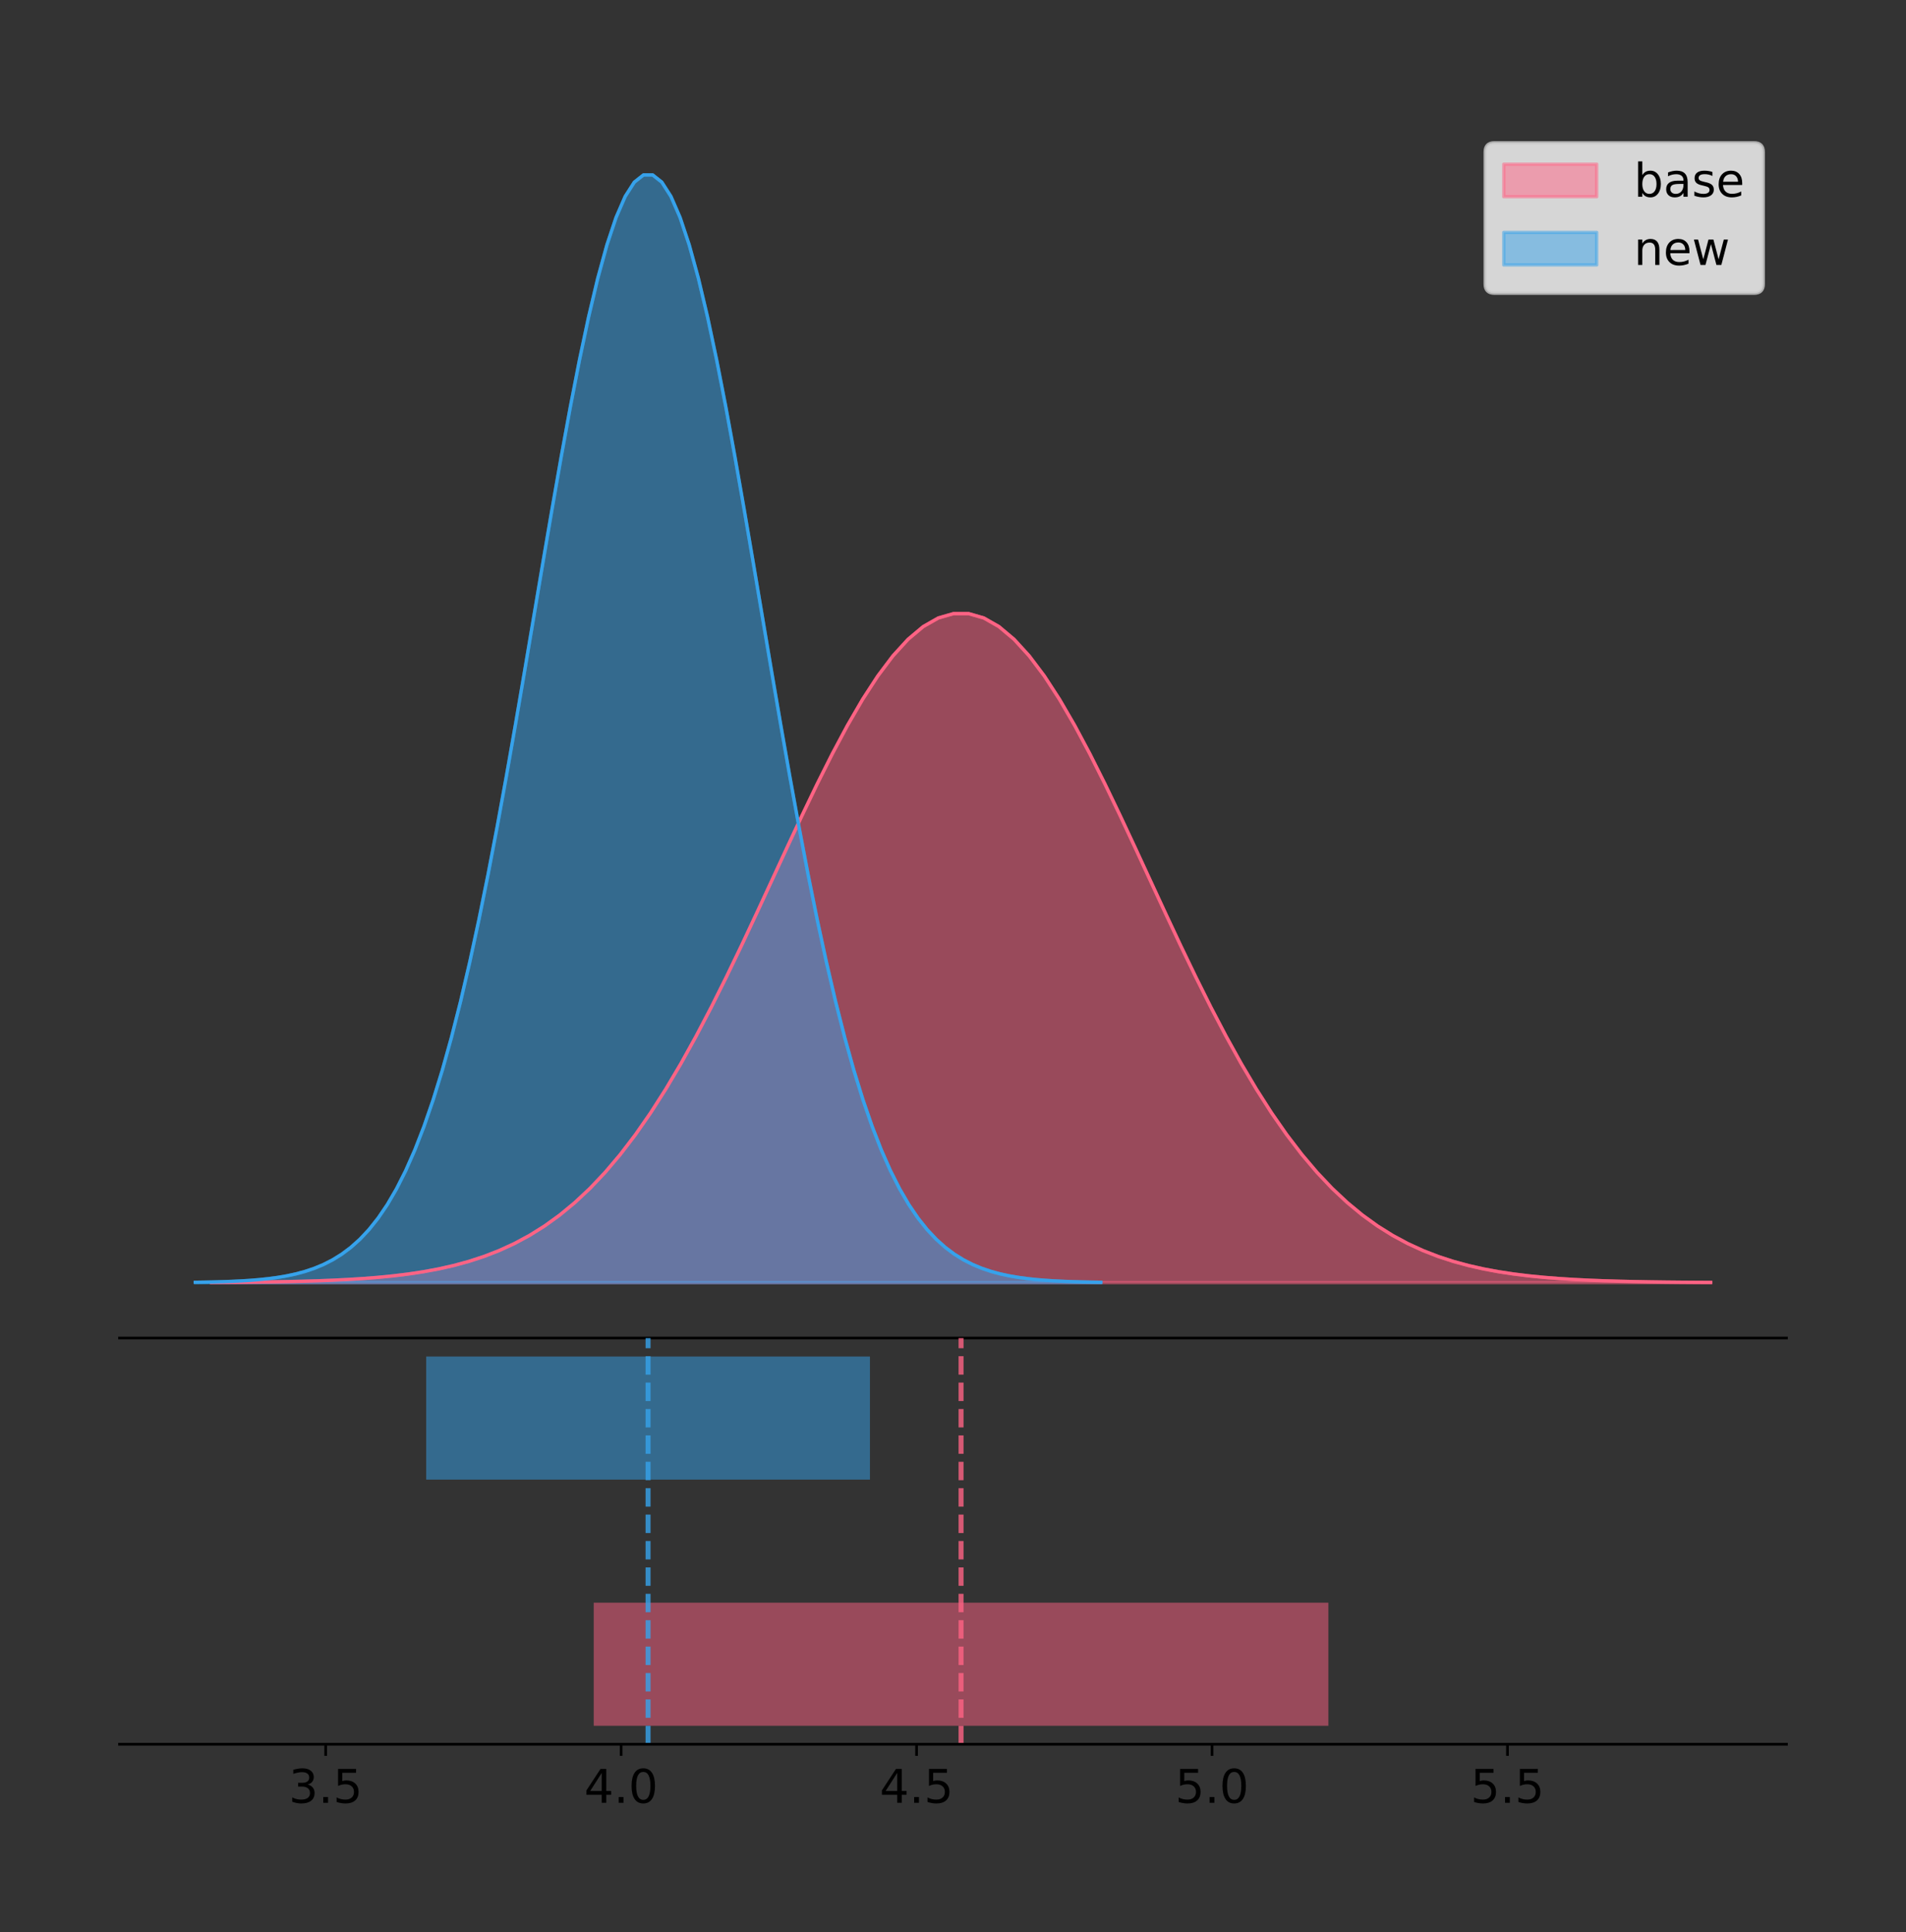<?xml version="1.0" encoding="utf-8" standalone="no"?>
<!DOCTYPE svg PUBLIC "-//W3C//DTD SVG 1.1//EN"
  "http://www.w3.org/Graphics/SVG/1.1/DTD/svg11.dtd">
<!-- Created with matplotlib (https://matplotlib.org/) -->
<svg height="581.789pt" version="1.1" viewBox="0 0 574.2 581.789" width="574.2pt" xmlns="http://www.w3.org/2000/svg" xmlns:xlink="http://www.w3.org/1999/xlink">
 <rect x="0" y="0" width="574.2" height="581.789" fill="#333333" stroke="none"/>
 <defs>
  <style type="text/css">
*{stroke-linecap:butt;stroke-linejoin:round;}
  </style>
 </defs>
 <g id="figure_1">
  <g id="patch_1">
   <path d="M 0 581.789 
L 574.2 581.789 
L 574.2 0 
L 0 0 
z
" style="fill:none;"/>
  </g>
  <g id="axes_1">
   <g id="patch_2">
    <path d="M 36 402.93 
L 538.2 402.93 
L 538.2 36 
L 36 36 
z
" style="fill:none;"/>
   </g>
   <g id="PolyCollection_1">
    <defs>
     <path d="M 63.685 -195.538 
L 63.685 -195.606 
L 68.248 -195.631 
L 72.81 -195.665 
L 77.373 -195.711 
L 81.935 -195.772 
L 86.498 -195.852 
L 91.06 -195.956 
L 95.623 -196.092 
L 100.185 -196.267 
L 104.748 -196.49 
L 109.31 -196.775 
L 113.873 -197.133 
L 118.435 -197.582 
L 122.998 -198.141 
L 127.56 -198.831 
L 132.123 -199.677 
L 136.685 -200.705 
L 141.248 -201.948 
L 145.81 -203.438 
L 150.373 -205.21 
L 154.935 -207.303 
L 159.498 -209.756 
L 164.06 -212.609 
L 168.623 -215.9 
L 173.185 -219.668 
L 177.748 -223.947 
L 182.31 -228.767 
L 186.873 -234.151 
L 191.435 -240.117 
L 195.998 -246.669 
L 200.56 -253.802 
L 205.123 -261.498 
L 209.685 -269.725 
L 214.248 -278.435 
L 218.81 -287.565 
L 223.373 -297.035 
L 227.935 -306.751 
L 232.498 -316.604 
L 237.06 -326.472 
L 241.623 -336.223 
L 246.185 -345.717 
L 250.748 -354.807 
L 255.31 -363.348 
L 259.873 -371.197 
L 264.435 -378.216 
L 268.998 -384.279 
L 273.56 -389.273 
L 278.123 -393.106 
L 282.685 -395.703 
L 287.248 -397.015 
L 291.81 -397.015 
L 296.373 -395.703 
L 300.935 -393.106 
L 305.498 -389.273 
L 310.06 -384.279 
L 314.623 -378.216 
L 319.185 -371.197 
L 323.748 -363.348 
L 328.31 -354.807 
L 332.873 -345.717 
L 337.435 -336.223 
L 341.998 -326.472 
L 346.56 -316.604 
L 351.123 -306.751 
L 355.685 -297.035 
L 360.248 -287.565 
L 364.81 -278.435 
L 369.373 -269.725 
L 373.935 -261.498 
L 378.498 -253.802 
L 383.06 -246.669 
L 387.623 -240.117 
L 392.185 -234.151 
L 396.748 -228.767 
L 401.31 -223.947 
L 405.873 -219.668 
L 410.435 -215.9 
L 414.998 -212.609 
L 419.56 -209.756 
L 424.123 -207.303 
L 428.685 -205.21 
L 433.248 -203.438 
L 437.81 -201.948 
L 442.373 -200.705 
L 446.935 -199.677 
L 451.498 -198.831 
L 456.06 -198.141 
L 460.623 -197.582 
L 465.185 -197.133 
L 469.748 -196.775 
L 474.31 -196.49 
L 478.873 -196.267 
L 483.435 -196.092 
L 487.998 -195.956 
L 492.56 -195.852 
L 497.123 -195.772 
L 501.685 -195.711 
L 506.248 -195.665 
L 510.81 -195.631 
L 515.373 -195.606 
L 515.373 -195.538 
L 515.373 -195.538 
L 510.81 -195.538 
L 506.248 -195.538 
L 501.685 -195.538 
L 497.123 -195.538 
L 492.56 -195.538 
L 487.998 -195.538 
L 483.435 -195.538 
L 478.873 -195.538 
L 474.31 -195.538 
L 469.748 -195.538 
L 465.185 -195.538 
L 460.623 -195.538 
L 456.06 -195.538 
L 451.498 -195.538 
L 446.935 -195.538 
L 442.373 -195.538 
L 437.81 -195.538 
L 433.248 -195.538 
L 428.685 -195.538 
L 424.123 -195.538 
L 419.56 -195.538 
L 414.998 -195.538 
L 410.435 -195.538 
L 405.873 -195.538 
L 401.31 -195.538 
L 396.748 -195.538 
L 392.185 -195.538 
L 387.623 -195.538 
L 383.06 -195.538 
L 378.498 -195.538 
L 373.935 -195.538 
L 369.373 -195.538 
L 364.81 -195.538 
L 360.248 -195.538 
L 355.685 -195.538 
L 351.123 -195.538 
L 346.56 -195.538 
L 341.998 -195.538 
L 337.435 -195.538 
L 332.873 -195.538 
L 328.31 -195.538 
L 323.748 -195.538 
L 319.185 -195.538 
L 314.623 -195.538 
L 310.06 -195.538 
L 305.498 -195.538 
L 300.935 -195.538 
L 296.373 -195.538 
L 291.81 -195.538 
L 287.248 -195.538 
L 282.685 -195.538 
L 278.123 -195.538 
L 273.56 -195.538 
L 268.998 -195.538 
L 264.435 -195.538 
L 259.873 -195.538 
L 255.31 -195.538 
L 250.748 -195.538 
L 246.185 -195.538 
L 241.623 -195.538 
L 237.06 -195.538 
L 232.498 -195.538 
L 227.935 -195.538 
L 223.373 -195.538 
L 218.81 -195.538 
L 214.248 -195.538 
L 209.685 -195.538 
L 205.123 -195.538 
L 200.56 -195.538 
L 195.998 -195.538 
L 191.435 -195.538 
L 186.873 -195.538 
L 182.31 -195.538 
L 177.748 -195.538 
L 173.185 -195.538 
L 168.623 -195.538 
L 164.06 -195.538 
L 159.498 -195.538 
L 154.935 -195.538 
L 150.373 -195.538 
L 145.81 -195.538 
L 141.248 -195.538 
L 136.685 -195.538 
L 132.123 -195.538 
L 127.56 -195.538 
L 122.998 -195.538 
L 118.435 -195.538 
L 113.873 -195.538 
L 109.31 -195.538 
L 104.748 -195.538 
L 100.185 -195.538 
L 95.623 -195.538 
L 91.06 -195.538 
L 86.498 -195.538 
L 81.935 -195.538 
L 77.373 -195.538 
L 72.81 -195.538 
L 68.248 -195.538 
L 63.685 -195.538 
z
" id="m1a4b9e705d" style="stroke:#ff6384;stroke-opacity:0.5;"/>
    </defs>
    <g clip-path="url(#p0a3c980c8c)">
     <use style="fill:#ff6384;fill-opacity:0.5;stroke:#ff6384;stroke-opacity:0.5;" x="0" xlink:href="#m1a4b9e705d" y="581.789"/>
    </g>
   </g>
   <g id="PolyCollection_2">
    <defs>
     <path d="M 58.827 -195.538 
L 58.827 -195.65 
L 61.583 -195.692 
L 64.339 -195.749 
L 67.094 -195.825 
L 69.85 -195.925 
L 72.606 -196.058 
L 75.362 -196.23 
L 78.117 -196.455 
L 80.873 -196.744 
L 83.629 -197.115 
L 86.385 -197.585 
L 89.14 -198.179 
L 91.896 -198.923 
L 94.652 -199.848 
L 97.408 -200.99 
L 100.163 -202.39 
L 102.919 -204.093 
L 105.675 -206.151 
L 108.43 -208.617 
L 111.186 -211.552 
L 113.942 -215.017 
L 116.698 -219.078 
L 119.453 -223.801 
L 122.209 -229.25 
L 124.965 -235.488 
L 127.721 -242.572 
L 130.476 -250.552 
L 133.232 -259.468 
L 135.988 -269.344 
L 138.744 -280.192 
L 141.499 -292.002 
L 144.255 -304.744 
L 147.011 -318.365 
L 149.766 -332.786 
L 152.522 -347.901 
L 155.278 -363.58 
L 158.034 -379.667 
L 160.789 -395.98 
L 163.545 -412.318 
L 166.301 -428.462 
L 169.057 -444.18 
L 171.812 -459.23 
L 174.568 -473.372 
L 177.324 -486.366 
L 180.079 -497.987 
L 182.835 -508.025 
L 185.591 -516.294 
L 188.347 -522.64 
L 191.102 -526.94 
L 193.858 -529.111 
L 196.614 -529.111 
L 199.37 -526.94 
L 202.125 -522.64 
L 204.881 -516.294 
L 207.637 -508.025 
L 210.393 -497.987 
L 213.148 -486.366 
L 215.904 -473.372 
L 218.66 -459.23 
L 221.415 -444.18 
L 224.171 -428.462 
L 226.927 -412.318 
L 229.683 -395.98 
L 232.438 -379.667 
L 235.194 -363.58 
L 237.95 -347.901 
L 240.706 -332.786 
L 243.461 -318.365 
L 246.217 -304.744 
L 248.973 -292.002 
L 251.729 -280.192 
L 254.484 -269.344 
L 257.24 -259.468 
L 259.996 -250.552 
L 262.751 -242.572 
L 265.507 -235.488 
L 268.263 -229.25 
L 271.019 -223.801 
L 273.774 -219.078 
L 276.53 -215.017 
L 279.286 -211.552 
L 282.042 -208.617 
L 284.797 -206.151 
L 287.553 -204.093 
L 290.309 -202.39 
L 293.064 -200.99 
L 295.82 -199.848 
L 298.576 -198.923 
L 301.332 -198.179 
L 304.087 -197.585 
L 306.843 -197.115 
L 309.599 -196.744 
L 312.355 -196.455 
L 315.11 -196.23 
L 317.866 -196.058 
L 320.622 -195.925 
L 323.378 -195.825 
L 326.133 -195.749 
L 328.889 -195.692 
L 331.645 -195.65 
L 331.645 -195.538 
L 331.645 -195.538 
L 328.889 -195.538 
L 326.133 -195.538 
L 323.378 -195.538 
L 320.622 -195.538 
L 317.866 -195.538 
L 315.11 -195.538 
L 312.355 -195.538 
L 309.599 -195.538 
L 306.843 -195.538 
L 304.087 -195.538 
L 301.332 -195.538 
L 298.576 -195.538 
L 295.82 -195.538 
L 293.064 -195.538 
L 290.309 -195.538 
L 287.553 -195.538 
L 284.797 -195.538 
L 282.042 -195.538 
L 279.286 -195.538 
L 276.53 -195.538 
L 273.774 -195.538 
L 271.019 -195.538 
L 268.263 -195.538 
L 265.507 -195.538 
L 262.751 -195.538 
L 259.996 -195.538 
L 257.24 -195.538 
L 254.484 -195.538 
L 251.729 -195.538 
L 248.973 -195.538 
L 246.217 -195.538 
L 243.461 -195.538 
L 240.706 -195.538 
L 237.95 -195.538 
L 235.194 -195.538 
L 232.438 -195.538 
L 229.683 -195.538 
L 226.927 -195.538 
L 224.171 -195.538 
L 221.415 -195.538 
L 218.66 -195.538 
L 215.904 -195.538 
L 213.148 -195.538 
L 210.393 -195.538 
L 207.637 -195.538 
L 204.881 -195.538 
L 202.125 -195.538 
L 199.37 -195.538 
L 196.614 -195.538 
L 193.858 -195.538 
L 191.102 -195.538 
L 188.347 -195.538 
L 185.591 -195.538 
L 182.835 -195.538 
L 180.079 -195.538 
L 177.324 -195.538 
L 174.568 -195.538 
L 171.812 -195.538 
L 169.057 -195.538 
L 166.301 -195.538 
L 163.545 -195.538 
L 160.789 -195.538 
L 158.034 -195.538 
L 155.278 -195.538 
L 152.522 -195.538 
L 149.766 -195.538 
L 147.011 -195.538 
L 144.255 -195.538 
L 141.499 -195.538 
L 138.744 -195.538 
L 135.988 -195.538 
L 133.232 -195.538 
L 130.476 -195.538 
L 127.721 -195.538 
L 124.965 -195.538 
L 122.209 -195.538 
L 119.453 -195.538 
L 116.698 -195.538 
L 113.942 -195.538 
L 111.186 -195.538 
L 108.43 -195.538 
L 105.675 -195.538 
L 102.919 -195.538 
L 100.163 -195.538 
L 97.408 -195.538 
L 94.652 -195.538 
L 91.896 -195.538 
L 89.14 -195.538 
L 86.385 -195.538 
L 83.629 -195.538 
L 80.873 -195.538 
L 78.117 -195.538 
L 75.362 -195.538 
L 72.606 -195.538 
L 69.85 -195.538 
L 67.094 -195.538 
L 64.339 -195.538 
L 61.583 -195.538 
L 58.827 -195.538 
z
" id="m3c2a3202c6" style="stroke:#36a2eb;stroke-opacity:0.5;"/>
    </defs>
    <g clip-path="url(#p0a3c980c8c)">
     <use style="fill:#36a2eb;fill-opacity:0.5;stroke:#36a2eb;stroke-opacity:0.5;" x="0" xlink:href="#m3c2a3202c6" y="581.789"/>
    </g>
   </g>
   <g id="line2d_1">
    <path clip-path="url(#p0a3c980c8c)" d="M 63.685 386.184 
L 68.248 386.158 
L 72.81 386.124 
L 77.373 386.078 
L 81.935 386.017 
L 86.498 385.938 
L 91.06 385.833 
L 95.623 385.698 
L 100.185 385.523 
L 104.748 385.299 
L 109.31 385.015 
L 113.873 384.656 
L 118.435 384.207 
L 122.998 383.648 
L 127.56 382.958 
L 132.123 382.113 
L 136.685 381.084 
L 141.248 379.841 
L 145.81 378.352 
L 150.373 376.579 
L 154.935 374.486 
L 159.498 372.033 
L 164.06 369.181 
L 168.623 365.89 
L 173.185 362.122 
L 177.748 357.843 
L 182.31 353.023 
L 186.873 347.638 
L 191.435 341.673 
L 195.998 335.121 
L 200.56 327.987 
L 205.123 320.291 
L 209.685 312.064 
L 214.248 303.354 
L 218.81 294.225 
L 223.373 284.754 
L 227.935 275.038 
L 232.498 265.185 
L 237.06 255.317 
L 241.623 245.566 
L 246.185 236.073 
L 250.748 226.982 
L 255.31 218.441 
L 259.873 210.592 
L 264.435 203.574 
L 268.998 197.511 
L 273.56 192.516 
L 278.123 188.683 
L 282.685 186.086 
L 287.248 184.775 
L 291.81 184.775 
L 296.373 186.086 
L 300.935 188.683 
L 305.498 192.516 
L 310.06 197.511 
L 314.623 203.574 
L 319.185 210.592 
L 323.748 218.441 
L 328.31 226.982 
L 332.873 236.073 
L 337.435 245.566 
L 341.998 255.317 
L 346.56 265.185 
L 351.123 275.038 
L 355.685 284.754 
L 360.248 294.225 
L 364.81 303.354 
L 369.373 312.064 
L 373.935 320.291 
L 378.498 327.987 
L 383.06 335.121 
L 387.623 341.673 
L 392.185 347.638 
L 396.748 353.023 
L 401.31 357.843 
L 405.873 362.122 
L 410.435 365.89 
L 414.998 369.181 
L 419.56 372.033 
L 424.123 374.486 
L 428.685 376.579 
L 433.248 378.352 
L 437.81 379.841 
L 442.373 381.084 
L 446.935 382.113 
L 451.498 382.958 
L 456.06 383.648 
L 460.623 384.207 
L 465.185 384.656 
L 469.748 385.015 
L 474.31 385.299 
L 478.873 385.523 
L 483.435 385.698 
L 487.998 385.833 
L 492.56 385.938 
L 497.123 386.017 
L 501.685 386.078 
L 506.248 386.124 
L 510.81 386.158 
L 515.373 386.184 
" style="fill:none;stroke:#ff6384;stroke-linecap:square;"/>
   </g>
   <g id="line2d_2">
    <path clip-path="url(#p0a3c980c8c)" d="M 58.827 386.139 
L 61.583 386.097 
L 64.339 386.04 
L 67.094 385.965 
L 69.85 385.864 
L 72.606 385.732 
L 75.362 385.559 
L 78.117 385.334 
L 80.873 385.045 
L 83.629 384.675 
L 86.385 384.204 
L 89.14 383.61 
L 91.896 382.867 
L 94.652 381.941 
L 97.408 380.799 
L 100.163 379.399 
L 102.919 377.696 
L 105.675 375.639 
L 108.43 373.172 
L 111.186 370.238 
L 113.942 366.772 
L 116.698 362.711 
L 119.453 357.989 
L 122.209 352.539 
L 124.965 346.301 
L 127.721 339.217 
L 130.476 331.237 
L 133.232 322.322 
L 135.988 312.445 
L 138.744 301.597 
L 141.499 289.787 
L 144.255 277.045 
L 147.011 263.424 
L 149.766 249.004 
L 152.522 233.888 
L 155.278 218.209 
L 158.034 202.123 
L 160.789 185.809 
L 163.545 169.471 
L 166.301 153.327 
L 169.057 137.61 
L 171.812 122.559 
L 174.568 108.418 
L 177.324 95.423 
L 180.079 83.803 
L 182.835 73.765 
L 185.591 65.495 
L 188.347 59.15 
L 191.102 54.85 
L 193.858 52.679 
L 196.614 52.679 
L 199.37 54.85 
L 202.125 59.15 
L 204.881 65.495 
L 207.637 73.765 
L 210.393 83.803 
L 213.148 95.423 
L 215.904 108.418 
L 218.66 122.559 
L 221.415 137.61 
L 224.171 153.327 
L 226.927 169.471 
L 229.683 185.809 
L 232.438 202.123 
L 235.194 218.209 
L 237.95 233.888 
L 240.706 249.004 
L 243.461 263.424 
L 246.217 277.045 
L 248.973 289.787 
L 251.729 301.597 
L 254.484 312.445 
L 257.24 322.322 
L 259.996 331.237 
L 262.751 339.217 
L 265.507 346.301 
L 268.263 352.539 
L 271.019 357.989 
L 273.774 362.711 
L 276.53 366.772 
L 279.286 370.238 
L 282.042 373.172 
L 284.797 375.639 
L 287.553 377.696 
L 290.309 379.399 
L 293.064 380.799 
L 295.82 381.941 
L 298.576 382.867 
L 301.332 383.61 
L 304.087 384.204 
L 306.843 384.675 
L 309.599 385.045 
L 312.355 385.334 
L 315.11 385.559 
L 317.866 385.732 
L 320.622 385.864 
L 323.378 385.965 
L 326.133 386.04 
L 328.889 386.097 
L 331.645 386.139 
" style="fill:none;stroke:#36a2eb;stroke-linecap:square;"/>
   </g>
   <g id="patch_3">
    <path d="M 36 402.93 
L 538.2 402.93 
" style="fill:none;stroke:#000000;stroke-linecap:square;stroke-linejoin:miter;stroke-width:0.8;"/>
   </g>
   <g id="legend_1">
    <g id="patch_4">
     <path d="M 450.225 88.299 
L 528.4 88.299 
Q 531.2 88.299 531.2 85.499 
L 531.2 45.8 
Q 531.2 43 528.4 43 
L 450.225 43 
Q 447.425 43 447.425 45.8 
L 447.425 85.499 
Q 447.425 88.299 450.225 88.299 
z
" style="fill:#ffffff;opacity:0.8;stroke:#cccccc;stroke-linejoin:miter;"/>
    </g>
    <g id="patch_5">
     <path d="M 453.025 59.238 
L 481.025 59.238 
L 481.025 49.438 
L 453.025 49.438 
z
" style="fill:#ff6384;opacity:0.5;stroke:#ff6384;stroke-linejoin:miter;"/>
    </g>
    <g id="text_1">
     <!-- base -->
     <defs>
      <path d="M 48.688 27.297 
Q 48.688 37.203 44.609 42.844 
Q 40.531 48.484 33.406 48.484 
Q 26.266 48.484 22.188 42.844 
Q 18.109 37.203 18.109 27.297 
Q 18.109 17.391 22.188 11.75 
Q 26.266 6.109 33.406 6.109 
Q 40.531 6.109 44.609 11.75 
Q 48.688 17.391 48.688 27.297 
z
M 18.109 46.391 
Q 20.953 51.266 25.266 53.625 
Q 29.594 56 35.594 56 
Q 45.562 56 51.781 48.094 
Q 58.016 40.188 58.016 27.297 
Q 58.016 14.406 51.781 6.484 
Q 45.562 -1.422 35.594 -1.422 
Q 29.594 -1.422 25.266 0.953 
Q 20.953 3.328 18.109 8.203 
L 18.109 0 
L 9.078 0 
L 9.078 75.984 
L 18.109 75.984 
z
" id="DejaVuSans-98"/>
      <path d="M 34.281 27.484 
Q 23.391 27.484 19.188 25 
Q 14.984 22.516 14.984 16.5 
Q 14.984 11.719 18.141 8.906 
Q 21.297 6.109 26.703 6.109 
Q 34.188 6.109 38.703 11.406 
Q 43.219 16.703 43.219 25.484 
L 43.219 27.484 
z
M 52.203 31.203 
L 52.203 0 
L 43.219 0 
L 43.219 8.297 
Q 40.141 3.328 35.547 0.953 
Q 30.953 -1.422 24.312 -1.422 
Q 15.922 -1.422 10.953 3.297 
Q 6 8.016 6 15.922 
Q 6 25.141 12.172 29.828 
Q 18.359 34.516 30.609 34.516 
L 43.219 34.516 
L 43.219 35.406 
Q 43.219 41.609 39.141 45 
Q 35.062 48.391 27.688 48.391 
Q 23 48.391 18.547 47.266 
Q 14.109 46.141 10.016 43.891 
L 10.016 52.203 
Q 14.938 54.109 19.578 55.047 
Q 24.219 56 28.609 56 
Q 40.484 56 46.344 49.844 
Q 52.203 43.703 52.203 31.203 
z
" id="DejaVuSans-97"/>
      <path d="M 44.281 53.078 
L 44.281 44.578 
Q 40.484 46.531 36.375 47.5 
Q 32.281 48.484 27.875 48.484 
Q 21.188 48.484 17.844 46.438 
Q 14.5 44.391 14.5 40.281 
Q 14.5 37.156 16.891 35.375 
Q 19.281 33.594 26.516 31.984 
L 29.594 31.297 
Q 39.156 29.25 43.188 25.516 
Q 47.219 21.781 47.219 15.094 
Q 47.219 7.469 41.188 3.016 
Q 35.156 -1.422 24.609 -1.422 
Q 20.219 -1.422 15.453 -0.562 
Q 10.688 0.297 5.422 2 
L 5.422 11.281 
Q 10.406 8.688 15.234 7.391 
Q 20.062 6.109 24.812 6.109 
Q 31.156 6.109 34.562 8.281 
Q 37.984 10.453 37.984 14.406 
Q 37.984 18.062 35.516 20.016 
Q 33.062 21.969 24.703 23.781 
L 21.578 24.516 
Q 13.234 26.266 9.516 29.906 
Q 5.812 33.547 5.812 39.891 
Q 5.812 47.609 11.281 51.797 
Q 16.75 56 26.812 56 
Q 31.781 56 36.172 55.266 
Q 40.578 54.547 44.281 53.078 
z
" id="DejaVuSans-115"/>
      <path d="M 56.203 29.594 
L 56.203 25.203 
L 14.891 25.203 
Q 15.484 15.922 20.484 11.062 
Q 25.484 6.203 34.422 6.203 
Q 39.594 6.203 44.453 7.469 
Q 49.312 8.734 54.109 11.281 
L 54.109 2.781 
Q 49.266 0.734 44.188 -0.344 
Q 39.109 -1.422 33.891 -1.422 
Q 20.797 -1.422 13.156 6.188 
Q 5.516 13.812 5.516 26.812 
Q 5.516 40.234 12.766 48.109 
Q 20.016 56 32.328 56 
Q 43.359 56 49.781 48.891 
Q 56.203 41.797 56.203 29.594 
z
M 47.219 32.234 
Q 47.125 39.594 43.094 43.984 
Q 39.062 48.391 32.422 48.391 
Q 24.906 48.391 20.391 44.141 
Q 15.875 39.891 15.188 32.172 
z
" id="DejaVuSans-101"/>
     </defs>
     <g transform="translate(492.225 59.238)scale(0.14 -0.14)">
      <use xlink:href="#DejaVuSans-98"/>
      <use x="63.477" xlink:href="#DejaVuSans-97"/>
      <use x="124.756" xlink:href="#DejaVuSans-115"/>
      <use x="176.855" xlink:href="#DejaVuSans-101"/>
     </g>
    </g>
    <g id="patch_6">
     <path d="M 453.025 79.787 
L 481.025 79.787 
L 481.025 69.987 
L 453.025 69.987 
z
" style="fill:#36a2eb;opacity:0.5;stroke:#36a2eb;stroke-linejoin:miter;"/>
    </g>
    <g id="text_2">
     <!-- new -->
     <defs>
      <path d="M 54.891 33.016 
L 54.891 0 
L 45.906 0 
L 45.906 32.719 
Q 45.906 40.484 42.875 44.328 
Q 39.844 48.188 33.797 48.188 
Q 26.516 48.188 22.312 43.547 
Q 18.109 38.922 18.109 30.906 
L 18.109 0 
L 9.078 0 
L 9.078 54.688 
L 18.109 54.688 
L 18.109 46.188 
Q 21.344 51.125 25.703 53.562 
Q 30.078 56 35.797 56 
Q 45.219 56 50.047 50.172 
Q 54.891 44.344 54.891 33.016 
z
" id="DejaVuSans-110"/>
      <path d="M 4.203 54.688 
L 13.188 54.688 
L 24.422 12.016 
L 35.594 54.688 
L 46.188 54.688 
L 57.422 12.016 
L 68.609 54.688 
L 77.594 54.688 
L 63.281 0 
L 52.688 0 
L 40.922 44.828 
L 29.109 0 
L 18.5 0 
z
" id="DejaVuSans-119"/>
     </defs>
     <g transform="translate(492.225 79.787)scale(0.14 -0.14)">
      <use xlink:href="#DejaVuSans-110"/>
      <use x="63.379" xlink:href="#DejaVuSans-101"/>
      <use x="124.902" xlink:href="#DejaVuSans-119"/>
     </g>
    </g>
   </g>
  </g>
  <g id="axes_2">
   <g id="patch_7">
    <path d="M 36 525.24 
L 538.2 525.24 
L 538.2 402.93 
L 36 402.93 
z
" style="fill:none;"/>
   </g>
   <g id="patch_8">
    <path clip-path="url(#pad4f13d11d)" d="M 178.865 519.68 
L 400.192 519.68 
L 400.192 482.617 
L 178.865 482.617 
z
" style="fill:#ff6384;opacity:0.5;"/>
   </g>
   <g id="patch_9">
    <path clip-path="url(#pad4f13d11d)" d="M 128.396 445.553 
L 262.076 445.553 
L 262.076 408.49 
L 128.396 408.49 
z
" style="fill:#36a2eb;opacity:0.5;"/>
   </g>
   <g id="matplotlib.axis_1">
    <g id="xtick_1">
     <g id="line2d_3">
      <defs>
       <path d="M 0 0 
L 0 3.5 
" id="m6a62cf1f10" style="stroke:#000000;stroke-width:0.8;"/>
      </defs>
      <g>
       <use style="stroke:#000000;stroke-width:0.8;" x="98.113" xlink:href="#m6a62cf1f10" y="525.24"/>
      </g>
     </g>
     <g id="text_3">
      <!-- 3.5 -->
      <defs>
       <path d="M 40.578 39.312 
Q 47.656 37.797 51.625 33 
Q 55.609 28.219 55.609 21.188 
Q 55.609 10.406 48.188 4.484 
Q 40.766 -1.422 27.094 -1.422 
Q 22.516 -1.422 17.656 -0.516 
Q 12.797 0.391 7.625 2.203 
L 7.625 11.719 
Q 11.719 9.328 16.594 8.109 
Q 21.484 6.891 26.812 6.891 
Q 36.078 6.891 40.938 10.547 
Q 45.797 14.203 45.797 21.188 
Q 45.797 27.641 41.281 31.266 
Q 36.766 34.906 28.719 34.906 
L 20.219 34.906 
L 20.219 43.016 
L 29.109 43.016 
Q 36.375 43.016 40.234 45.922 
Q 44.094 48.828 44.094 54.297 
Q 44.094 59.906 40.109 62.906 
Q 36.141 65.922 28.719 65.922 
Q 24.656 65.922 20.016 65.031 
Q 15.375 64.156 9.812 62.312 
L 9.812 71.094 
Q 15.438 72.656 20.344 73.438 
Q 25.25 74.219 29.594 74.219 
Q 40.828 74.219 47.359 69.109 
Q 53.906 64.016 53.906 55.328 
Q 53.906 49.266 50.438 45.094 
Q 46.969 40.922 40.578 39.312 
z
" id="DejaVuSans-51"/>
       <path d="M 10.688 12.406 
L 21 12.406 
L 21 0 
L 10.688 0 
z
" id="DejaVuSans-46"/>
       <path d="M 10.797 72.906 
L 49.516 72.906 
L 49.516 64.594 
L 19.828 64.594 
L 19.828 46.734 
Q 21.969 47.469 24.109 47.828 
Q 26.266 48.188 28.422 48.188 
Q 40.625 48.188 47.75 41.5 
Q 54.891 34.812 54.891 23.391 
Q 54.891 11.625 47.562 5.094 
Q 40.234 -1.422 26.906 -1.422 
Q 22.312 -1.422 17.547 -0.641 
Q 12.797 0.141 7.719 1.703 
L 7.719 11.625 
Q 12.109 9.234 16.797 8.062 
Q 21.484 6.891 26.703 6.891 
Q 35.156 6.891 40.078 11.328 
Q 45.016 15.766 45.016 23.391 
Q 45.016 31 40.078 35.438 
Q 35.156 39.891 26.703 39.891 
Q 22.75 39.891 18.812 39.016 
Q 14.891 38.141 10.797 36.281 
z
" id="DejaVuSans-53"/>
      </defs>
      <g transform="translate(86.981 542.878)scale(0.14 -0.14)">
       <use xlink:href="#DejaVuSans-51"/>
       <use x="63.623" xlink:href="#DejaVuSans-46"/>
       <use x="95.41" xlink:href="#DejaVuSans-53"/>
      </g>
     </g>
    </g>
    <g id="xtick_2">
     <g id="line2d_4">
      <g>
       <use style="stroke:#000000;stroke-width:0.8;" x="187.119" xlink:href="#m6a62cf1f10" y="525.24"/>
      </g>
     </g>
     <g id="text_4">
      <!-- 4.0 -->
      <defs>
       <path d="M 37.797 64.312 
L 12.891 25.391 
L 37.797 25.391 
z
M 35.203 72.906 
L 47.609 72.906 
L 47.609 25.391 
L 58.016 25.391 
L 58.016 17.188 
L 47.609 17.188 
L 47.609 0 
L 37.797 0 
L 37.797 17.188 
L 4.891 17.188 
L 4.891 26.703 
z
" id="DejaVuSans-52"/>
       <path d="M 31.781 66.406 
Q 24.172 66.406 20.328 58.906 
Q 16.5 51.422 16.5 36.375 
Q 16.5 21.391 20.328 13.891 
Q 24.172 6.391 31.781 6.391 
Q 39.453 6.391 43.281 13.891 
Q 47.125 21.391 47.125 36.375 
Q 47.125 51.422 43.281 58.906 
Q 39.453 66.406 31.781 66.406 
z
M 31.781 74.219 
Q 44.047 74.219 50.516 64.516 
Q 56.984 54.828 56.984 36.375 
Q 56.984 17.969 50.516 8.266 
Q 44.047 -1.422 31.781 -1.422 
Q 19.531 -1.422 13.062 8.266 
Q 6.594 17.969 6.594 36.375 
Q 6.594 54.828 13.062 64.516 
Q 19.531 74.219 31.781 74.219 
z
" id="DejaVuSans-48"/>
      </defs>
      <g transform="translate(175.986 542.878)scale(0.14 -0.14)">
       <use xlink:href="#DejaVuSans-52"/>
       <use x="63.623" xlink:href="#DejaVuSans-46"/>
       <use x="95.41" xlink:href="#DejaVuSans-48"/>
      </g>
     </g>
    </g>
    <g id="xtick_3">
     <g id="line2d_5">
      <g>
       <use style="stroke:#000000;stroke-width:0.8;" x="276.125" xlink:href="#m6a62cf1f10" y="525.24"/>
      </g>
     </g>
     <g id="text_5">
      <!-- 4.5 -->
      <g transform="translate(264.992 542.878)scale(0.14 -0.14)">
       <use xlink:href="#DejaVuSans-52"/>
       <use x="63.623" xlink:href="#DejaVuSans-46"/>
       <use x="95.41" xlink:href="#DejaVuSans-53"/>
      </g>
     </g>
    </g>
    <g id="xtick_4">
     <g id="line2d_6">
      <g>
       <use style="stroke:#000000;stroke-width:0.8;" x="365.131" xlink:href="#m6a62cf1f10" y="525.24"/>
      </g>
     </g>
     <g id="text_6">
      <!-- 5.0 -->
      <g transform="translate(353.998 542.878)scale(0.14 -0.14)">
       <use xlink:href="#DejaVuSans-53"/>
       <use x="63.623" xlink:href="#DejaVuSans-46"/>
       <use x="95.41" xlink:href="#DejaVuSans-48"/>
      </g>
     </g>
    </g>
    <g id="xtick_5">
     <g id="line2d_7">
      <g>
       <use style="stroke:#000000;stroke-width:0.8;" x="454.137" xlink:href="#m6a62cf1f10" y="525.24"/>
      </g>
     </g>
     <g id="text_7">
      <!-- 5.5 -->
      <g transform="translate(443.004 542.878)scale(0.14 -0.14)">
       <use xlink:href="#DejaVuSans-53"/>
       <use x="63.623" xlink:href="#DejaVuSans-46"/>
       <use x="95.41" xlink:href="#DejaVuSans-53"/>
      </g>
     </g>
    </g>
   </g>
   <g id="line2d_8">
    <path clip-path="url(#pad4f13d11d)" d="M 289.529 525.24 
L 289.529 402.93 
" style="fill:none;stroke:#ff6384;stroke-dasharray:5.55,2.4;stroke-dashoffset:0;stroke-opacity:0.8;stroke-width:1.5;"/>
   </g>
   <g id="line2d_9">
    <path clip-path="url(#pad4f13d11d)" d="M 195.236 525.24 
L 195.236 402.93 
" style="fill:none;stroke:#36a2eb;stroke-dasharray:5.55,2.4;stroke-dashoffset:0;stroke-opacity:0.8;stroke-width:1.5;"/>
   </g>
   <g id="patch_10">
    <path d="M 36 525.24 
L 538.2 525.24 
" style="fill:none;stroke:#000000;stroke-linecap:square;stroke-linejoin:miter;stroke-width:0.8;"/>
   </g>
  </g>
 </g>
 <defs>
  <clipPath id="p0a3c980c8c">
   <rect height="366.93" width="502.2" x="36" y="36"/>
  </clipPath>
  <clipPath id="pad4f13d11d">
   <rect height="122.31" width="502.2" x="36" y="402.93"/>
  </clipPath>
 </defs>
</svg>
